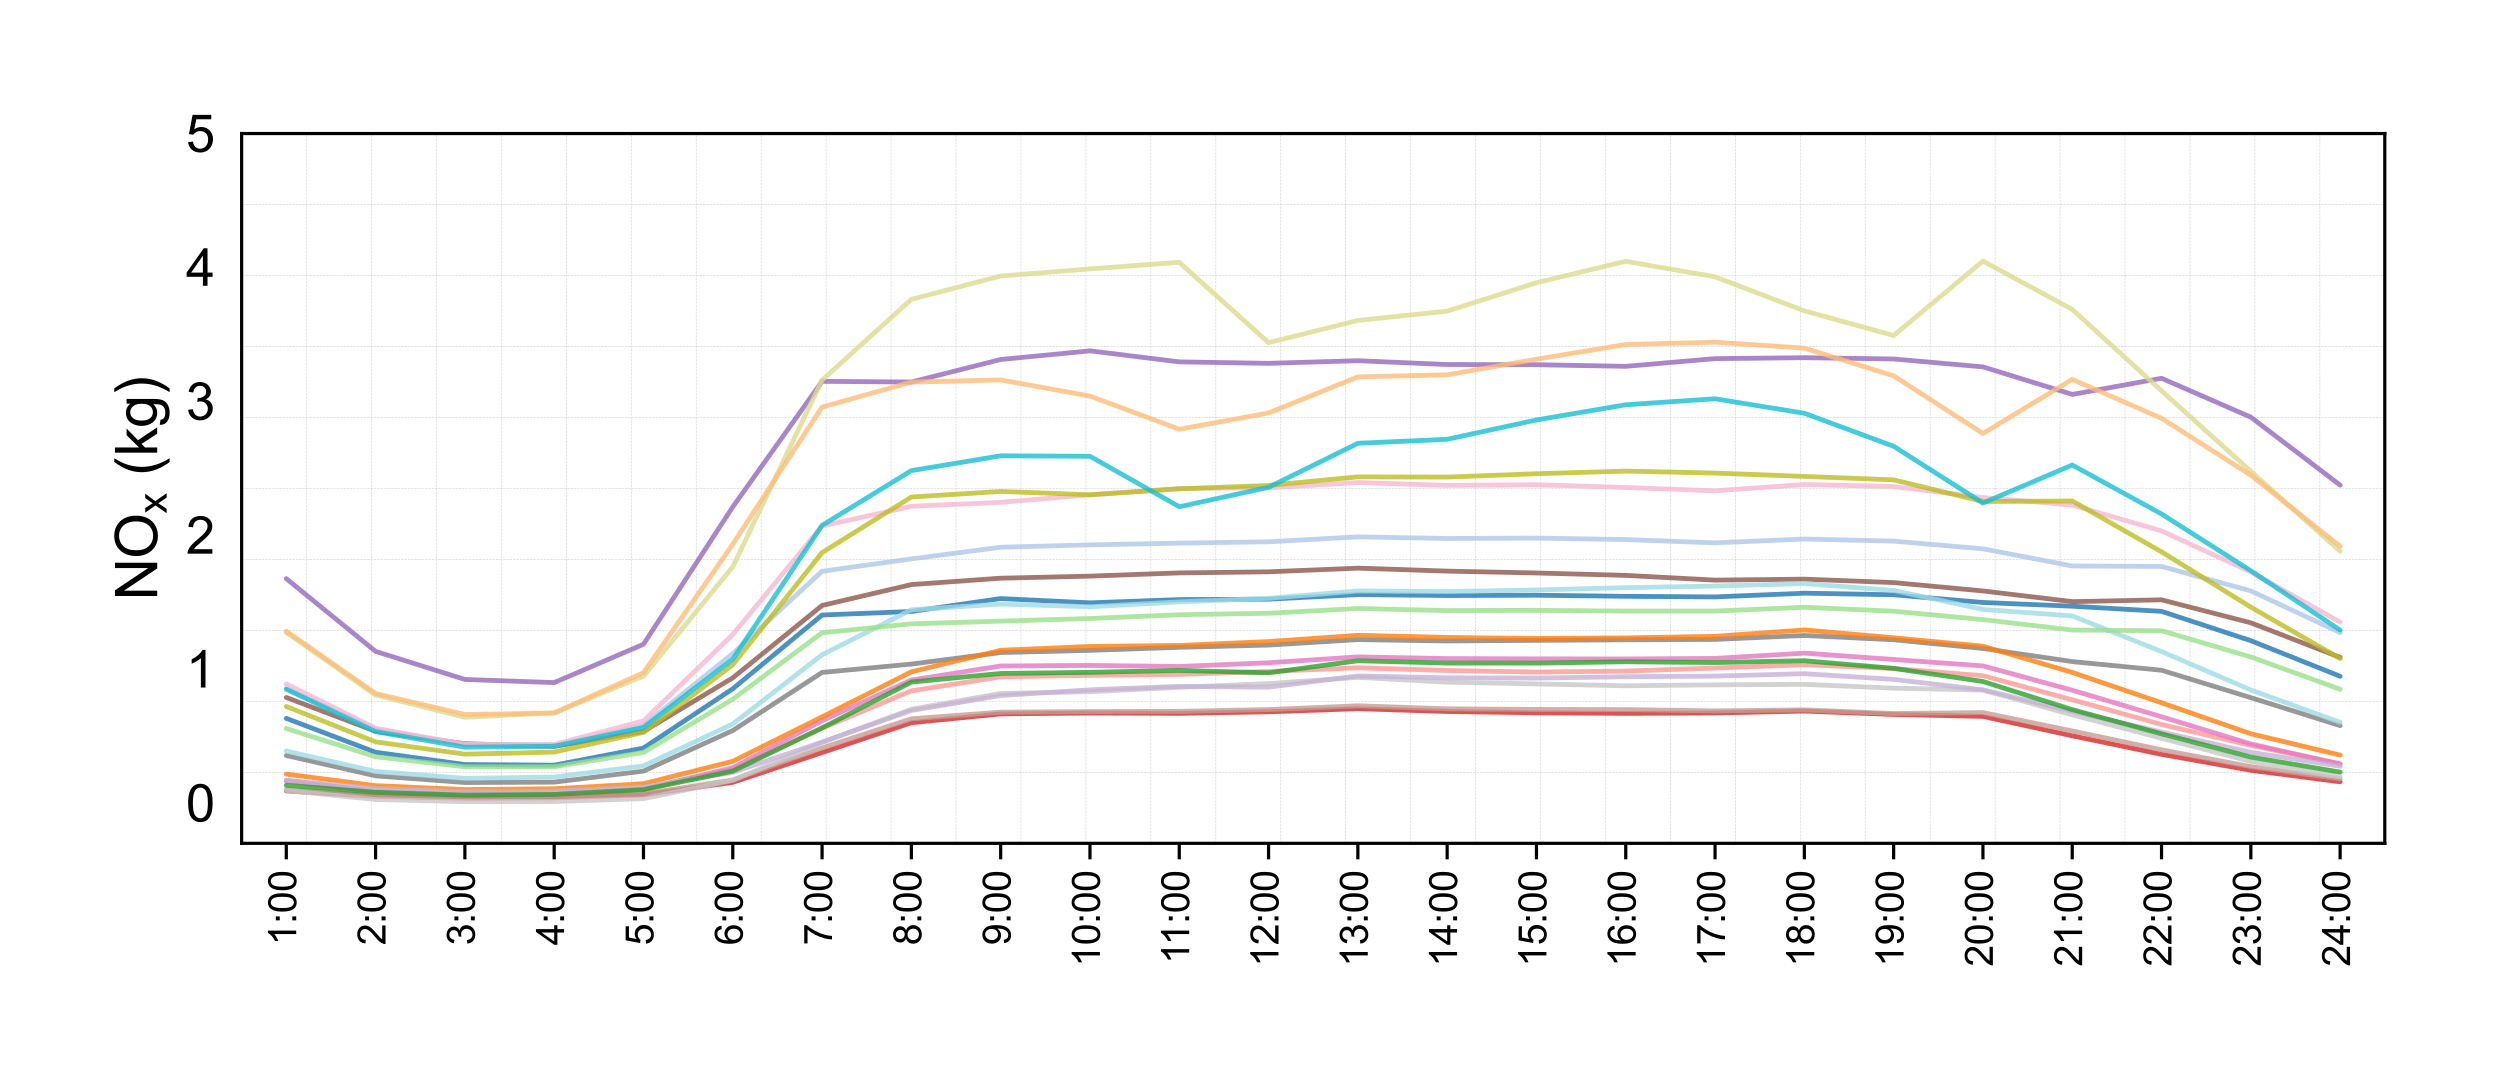 <?xml version="1.0" encoding="utf-8" standalone="no"?>
<!DOCTYPE svg PUBLIC "-//W3C//DTD SVG 1.1//EN"
  "http://www.w3.org/Graphics/SVG/1.1/DTD/svg11.dtd">
<svg xmlns:xlink="http://www.w3.org/1999/xlink" width="781.097pt" height="338.012pt" viewBox="0 0 781.097 338.012" xmlns="http://www.w3.org/2000/svg" version="1.1">
 <defs>
  <style type="text/css">*{stroke-linejoin: round; stroke-linecap: butt}</style>
 </defs>
 <g id="figure_1">
  <g id="patch_1">
   <path d="M 0 338.012 
L 781.097 338.012 
L 781.097 0 
L 0 0 
L 0 338.012 
z
" style="fill: none"/>
  </g>
  <g id="axes_1">
   <g id="patch_2">
    <path d="M 75.498 263.486 
L 745.097 263.486 
L 745.097 41.726 
L 75.498 41.726 
L 75.498 263.486 
z
" style="fill: none"/>
   </g>
   <g id="line2d_1">
    <path d="M 95.788 263.486 
L 95.788 41.726 
" clip-path="url(#pa3ccd29ddf)" style="fill: none; stroke-dasharray: 0.74,0.32; stroke-dashoffset: 0; stroke: #a9a9a9; stroke-opacity: 0.5; stroke-width: 0.2"/>
   </g>
   <g id="line2d_2">
    <path d="M 116.079 263.486 
L 116.079 41.726 
" clip-path="url(#pa3ccd29ddf)" style="fill: none; stroke-dasharray: 0.74,0.32; stroke-dashoffset: 0; stroke: #a9a9a9; stroke-opacity: 0.5; stroke-width: 0.2"/>
   </g>
   <g id="line2d_3">
    <path d="M 136.37 263.486 
L 136.37 41.726 
" clip-path="url(#pa3ccd29ddf)" style="fill: none; stroke-dasharray: 0.74,0.32; stroke-dashoffset: 0; stroke: #a9a9a9; stroke-opacity: 0.5; stroke-width: 0.2"/>
   </g>
   <g id="line2d_4">
    <path d="M 156.661 263.486 
L 156.661 41.726 
" clip-path="url(#pa3ccd29ddf)" style="fill: none; stroke-dasharray: 0.74,0.32; stroke-dashoffset: 0; stroke: #a9a9a9; stroke-opacity: 0.5; stroke-width: 0.2"/>
   </g>
   <g id="line2d_5">
    <path d="M 176.952 263.486 
L 176.952 41.726 
" clip-path="url(#pa3ccd29ddf)" style="fill: none; stroke-dasharray: 0.74,0.32; stroke-dashoffset: 0; stroke: #a9a9a9; stroke-opacity: 0.5; stroke-width: 0.2"/>
   </g>
   <g id="line2d_6">
    <path d="M 197.243 263.486 
L 197.243 41.726 
" clip-path="url(#pa3ccd29ddf)" style="fill: none; stroke-dasharray: 0.74,0.32; stroke-dashoffset: 0; stroke: #a9a9a9; stroke-opacity: 0.5; stroke-width: 0.2"/>
   </g>
   <g id="line2d_7">
    <path d="M 217.534 263.486 
L 217.534 41.726 
" clip-path="url(#pa3ccd29ddf)" style="fill: none; stroke-dasharray: 0.74,0.32; stroke-dashoffset: 0; stroke: #a9a9a9; stroke-opacity: 0.5; stroke-width: 0.2"/>
   </g>
   <g id="line2d_8">
    <path d="M 237.825 263.486 
L 237.825 41.726 
" clip-path="url(#pa3ccd29ddf)" style="fill: none; stroke-dasharray: 0.74,0.32; stroke-dashoffset: 0; stroke: #a9a9a9; stroke-opacity: 0.5; stroke-width: 0.2"/>
   </g>
   <g id="line2d_9">
    <path d="M 258.116 263.486 
L 258.116 41.726 
" clip-path="url(#pa3ccd29ddf)" style="fill: none; stroke-dasharray: 0.74,0.32; stroke-dashoffset: 0; stroke: #a9a9a9; stroke-opacity: 0.5; stroke-width: 0.2"/>
   </g>
   <g id="line2d_10">
    <path d="M 278.407 263.486 
L 278.407 41.726 
" clip-path="url(#pa3ccd29ddf)" style="fill: none; stroke-dasharray: 0.74,0.32; stroke-dashoffset: 0; stroke: #a9a9a9; stroke-opacity: 0.5; stroke-width: 0.2"/>
   </g>
   <g id="line2d_11">
    <path d="M 298.697 263.486 
L 298.697 41.726 
" clip-path="url(#pa3ccd29ddf)" style="fill: none; stroke-dasharray: 0.74,0.32; stroke-dashoffset: 0; stroke: #a9a9a9; stroke-opacity: 0.5; stroke-width: 0.2"/>
   </g>
   <g id="line2d_12">
    <path d="M 318.988 263.486 
L 318.988 41.726 
" clip-path="url(#pa3ccd29ddf)" style="fill: none; stroke-dasharray: 0.74,0.32; stroke-dashoffset: 0; stroke: #a9a9a9; stroke-opacity: 0.5; stroke-width: 0.2"/>
   </g>
   <g id="line2d_13">
    <path d="M 339.279 263.486 
L 339.279 41.726 
" clip-path="url(#pa3ccd29ddf)" style="fill: none; stroke-dasharray: 0.74,0.32; stroke-dashoffset: 0; stroke: #a9a9a9; stroke-opacity: 0.5; stroke-width: 0.2"/>
   </g>
   <g id="line2d_14">
    <path d="M 359.57 263.486 
L 359.57 41.726 
" clip-path="url(#pa3ccd29ddf)" style="fill: none; stroke-dasharray: 0.74,0.32; stroke-dashoffset: 0; stroke: #a9a9a9; stroke-opacity: 0.5; stroke-width: 0.2"/>
   </g>
   <g id="line2d_15">
    <path d="M 379.861 263.486 
L 379.861 41.726 
" clip-path="url(#pa3ccd29ddf)" style="fill: none; stroke-dasharray: 0.74,0.32; stroke-dashoffset: 0; stroke: #a9a9a9; stroke-opacity: 0.5; stroke-width: 0.2"/>
   </g>
   <g id="line2d_16">
    <path d="M 400.152 263.486 
L 400.152 41.726 
" clip-path="url(#pa3ccd29ddf)" style="fill: none; stroke-dasharray: 0.74,0.32; stroke-dashoffset: 0; stroke: #a9a9a9; stroke-opacity: 0.5; stroke-width: 0.2"/>
   </g>
   <g id="line2d_17">
    <path d="M 420.443 263.486 
L 420.443 41.726 
" clip-path="url(#pa3ccd29ddf)" style="fill: none; stroke-dasharray: 0.74,0.32; stroke-dashoffset: 0; stroke: #a9a9a9; stroke-opacity: 0.5; stroke-width: 0.2"/>
   </g>
   <g id="line2d_18">
    <path d="M 440.734 263.486 
L 440.734 41.726 
" clip-path="url(#pa3ccd29ddf)" style="fill: none; stroke-dasharray: 0.74,0.32; stroke-dashoffset: 0; stroke: #a9a9a9; stroke-opacity: 0.5; stroke-width: 0.2"/>
   </g>
   <g id="line2d_19">
    <path d="M 461.025 263.486 
L 461.025 41.726 
" clip-path="url(#pa3ccd29ddf)" style="fill: none; stroke-dasharray: 0.74,0.32; stroke-dashoffset: 0; stroke: #a9a9a9; stroke-opacity: 0.5; stroke-width: 0.2"/>
   </g>
   <g id="line2d_20">
    <path d="M 481.316 263.486 
L 481.316 41.726 
" clip-path="url(#pa3ccd29ddf)" style="fill: none; stroke-dasharray: 0.74,0.32; stroke-dashoffset: 0; stroke: #a9a9a9; stroke-opacity: 0.5; stroke-width: 0.2"/>
   </g>
   <g id="line2d_21">
    <path d="M 501.607 263.486 
L 501.607 41.726 
" clip-path="url(#pa3ccd29ddf)" style="fill: none; stroke-dasharray: 0.74,0.32; stroke-dashoffset: 0; stroke: #a9a9a9; stroke-opacity: 0.5; stroke-width: 0.2"/>
   </g>
   <g id="line2d_22">
    <path d="M 521.898 263.486 
L 521.898 41.726 
" clip-path="url(#pa3ccd29ddf)" style="fill: none; stroke-dasharray: 0.74,0.32; stroke-dashoffset: 0; stroke: #a9a9a9; stroke-opacity: 0.5; stroke-width: 0.2"/>
   </g>
   <g id="line2d_23">
    <path d="M 542.188 263.486 
L 542.188 41.726 
" clip-path="url(#pa3ccd29ddf)" style="fill: none; stroke-dasharray: 0.74,0.32; stroke-dashoffset: 0; stroke: #a9a9a9; stroke-opacity: 0.5; stroke-width: 0.2"/>
   </g>
   <g id="line2d_24">
    <path d="M 562.479 263.486 
L 562.479 41.726 
" clip-path="url(#pa3ccd29ddf)" style="fill: none; stroke-dasharray: 0.74,0.32; stroke-dashoffset: 0; stroke: #a9a9a9; stroke-opacity: 0.5; stroke-width: 0.2"/>
   </g>
   <g id="line2d_25">
    <path d="M 582.77 263.486 
L 582.77 41.726 
" clip-path="url(#pa3ccd29ddf)" style="fill: none; stroke-dasharray: 0.74,0.32; stroke-dashoffset: 0; stroke: #a9a9a9; stroke-opacity: 0.5; stroke-width: 0.2"/>
   </g>
   <g id="line2d_26">
    <path d="M 603.061 263.486 
L 603.061 41.726 
" clip-path="url(#pa3ccd29ddf)" style="fill: none; stroke-dasharray: 0.74,0.32; stroke-dashoffset: 0; stroke: #a9a9a9; stroke-opacity: 0.5; stroke-width: 0.2"/>
   </g>
   <g id="line2d_27">
    <path d="M 623.352 263.486 
L 623.352 41.726 
" clip-path="url(#pa3ccd29ddf)" style="fill: none; stroke-dasharray: 0.74,0.32; stroke-dashoffset: 0; stroke: #a9a9a9; stroke-opacity: 0.5; stroke-width: 0.2"/>
   </g>
   <g id="line2d_28">
    <path d="M 643.643 263.486 
L 643.643 41.726 
" clip-path="url(#pa3ccd29ddf)" style="fill: none; stroke-dasharray: 0.74,0.32; stroke-dashoffset: 0; stroke: #a9a9a9; stroke-opacity: 0.5; stroke-width: 0.2"/>
   </g>
   <g id="line2d_29">
    <path d="M 663.934 263.486 
L 663.934 41.726 
" clip-path="url(#pa3ccd29ddf)" style="fill: none; stroke-dasharray: 0.74,0.32; stroke-dashoffset: 0; stroke: #a9a9a9; stroke-opacity: 0.5; stroke-width: 0.2"/>
   </g>
   <g id="line2d_30">
    <path d="M 684.225 263.486 
L 684.225 41.726 
" clip-path="url(#pa3ccd29ddf)" style="fill: none; stroke-dasharray: 0.74,0.32; stroke-dashoffset: 0; stroke: #a9a9a9; stroke-opacity: 0.5; stroke-width: 0.2"/>
   </g>
   <g id="line2d_31">
    <path d="M 704.516 263.486 
L 704.516 41.726 
" clip-path="url(#pa3ccd29ddf)" style="fill: none; stroke-dasharray: 0.74,0.32; stroke-dashoffset: 0; stroke: #a9a9a9; stroke-opacity: 0.5; stroke-width: 0.2"/>
   </g>
   <g id="line2d_32">
    <path d="M 724.807 263.486 
L 724.807 41.726 
" clip-path="url(#pa3ccd29ddf)" style="fill: none; stroke-dasharray: 0.74,0.32; stroke-dashoffset: 0; stroke: #a9a9a9; stroke-opacity: 0.5; stroke-width: 0.2"/>
   </g>
   <g id="line2d_33">
    <path d="M 75.498 241.31 
L 745.097 241.31 
" clip-path="url(#pa3ccd29ddf)" style="fill: none; stroke-dasharray: 0.74,0.32; stroke-dashoffset: 0; stroke: #a9a9a9; stroke-opacity: 0.5; stroke-width: 0.2"/>
   </g>
   <g id="line2d_34">
    <path d="M 75.498 219.134 
L 745.097 219.134 
" clip-path="url(#pa3ccd29ddf)" style="fill: none; stroke-dasharray: 0.74,0.32; stroke-dashoffset: 0; stroke: #a9a9a9; stroke-opacity: 0.5; stroke-width: 0.2"/>
   </g>
   <g id="line2d_35">
    <path d="M 75.498 196.958 
L 745.097 196.958 
" clip-path="url(#pa3ccd29ddf)" style="fill: none; stroke-dasharray: 0.74,0.32; stroke-dashoffset: 0; stroke: #a9a9a9; stroke-opacity: 0.5; stroke-width: 0.2"/>
   </g>
   <g id="line2d_36">
    <path d="M 75.498 174.782 
L 745.097 174.782 
" clip-path="url(#pa3ccd29ddf)" style="fill: none; stroke-dasharray: 0.74,0.32; stroke-dashoffset: 0; stroke: #a9a9a9; stroke-opacity: 0.5; stroke-width: 0.2"/>
   </g>
   <g id="line2d_37">
    <path d="M 75.498 152.606 
L 745.097 152.606 
" clip-path="url(#pa3ccd29ddf)" style="fill: none; stroke-dasharray: 0.74,0.32; stroke-dashoffset: 0; stroke: #a9a9a9; stroke-opacity: 0.5; stroke-width: 0.2"/>
   </g>
   <g id="line2d_38">
    <path d="M 75.498 130.43 
L 745.097 130.43 
" clip-path="url(#pa3ccd29ddf)" style="fill: none; stroke-dasharray: 0.74,0.32; stroke-dashoffset: 0; stroke: #a9a9a9; stroke-opacity: 0.5; stroke-width: 0.2"/>
   </g>
   <g id="line2d_39">
    <path d="M 75.498 108.254 
L 745.097 108.254 
" clip-path="url(#pa3ccd29ddf)" style="fill: none; stroke-dasharray: 0.74,0.32; stroke-dashoffset: 0; stroke: #a9a9a9; stroke-opacity: 0.5; stroke-width: 0.2"/>
   </g>
   <g id="line2d_40">
    <path d="M 75.498 86.078 
L 745.097 86.078 
" clip-path="url(#pa3ccd29ddf)" style="fill: none; stroke-dasharray: 0.74,0.32; stroke-dashoffset: 0; stroke: #a9a9a9; stroke-opacity: 0.5; stroke-width: 0.2"/>
   </g>
   <g id="line2d_41">
    <path d="M 75.498 63.902 
L 745.097 63.902 
" clip-path="url(#pa3ccd29ddf)" style="fill: none; stroke-dasharray: 0.74,0.32; stroke-dashoffset: 0; stroke: #a9a9a9; stroke-opacity: 0.5; stroke-width: 0.2"/>
   </g>
   <g id="matplotlib.axis_1">
    <g id="xtick_1">
     <g id="line2d_42">
      <defs>
       <path id="m308c6f061f" d="M 0 0 
L 0 5 
" style="stroke: #000000"/>
      </defs>
      <g>
       <use xlink:href="#m308c6f061f" x="89.448" y="263.486" style="stroke: #000000"/>
      </g>
     </g>
     <g id="text_1">
      <!-- 1:00 -->
      <g transform="translate(92.55 295.339) rotate(-90) scale(0.12 -0.12)">
       <defs>
        <path id="ArialMT-31" d="M 2384 0 
L 1822 0 
L 1822 3584 
Q 1619 3391 1289 3197 
Q 959 3003 697 2906 
L 697 3450 
Q 1169 3672 1522 3987 
Q 1875 4303 2022 4600 
L 2384 4600 
L 2384 0 
z
" transform="scale(0.016)"/>
        <path id="ArialMT-3a" d="M 578 2678 
L 578 3319 
L 1219 3319 
L 1219 2678 
L 578 2678 
z
M 578 0 
L 578 641 
L 1219 641 
L 1219 0 
L 578 0 
z
" transform="scale(0.016)"/>
        <path id="ArialMT-30" d="M 266 2259 
Q 266 3072 433 3567 
Q 600 4063 929 4331 
Q 1259 4600 1759 4600 
Q 2128 4600 2406 4451 
Q 2684 4303 2865 4023 
Q 3047 3744 3150 3342 
Q 3253 2941 3253 2259 
Q 3253 1453 3087 958 
Q 2922 463 2592 192 
Q 2263 -78 1759 -78 
Q 1097 -78 719 397 
Q 266 969 266 2259 
z
M 844 2259 
Q 844 1131 1108 757 
Q 1372 384 1759 384 
Q 2147 384 2411 759 
Q 2675 1134 2675 2259 
Q 2675 3391 2411 3762 
Q 2147 4134 1753 4134 
Q 1366 4134 1134 3806 
Q 844 3388 844 2259 
z
" transform="scale(0.016)"/>
       </defs>
       <use xlink:href="#ArialMT-31"/>
       <use xlink:href="#ArialMT-3a" transform="translate(55.615 0)"/>
       <use xlink:href="#ArialMT-30" transform="translate(83.398 0)"/>
       <use xlink:href="#ArialMT-30" transform="translate(139.014 0)"/>
      </g>
     </g>
    </g>
    <g id="xtick_2">
     <g id="line2d_43">
      <g>
       <use xlink:href="#m308c6f061f" x="117.347" y="263.486" style="stroke: #000000"/>
      </g>
     </g>
     <g id="text_2">
      <!-- 2:00 -->
      <g transform="translate(120.45 295.339) rotate(-90) scale(0.12 -0.12)">
       <defs>
        <path id="ArialMT-32" d="M 3222 541 
L 3222 0 
L 194 0 
Q 188 203 259 391 
Q 375 700 629 1000 
Q 884 1300 1366 1694 
Q 2113 2306 2375 2664 
Q 2638 3022 2638 3341 
Q 2638 3675 2398 3904 
Q 2159 4134 1775 4134 
Q 1369 4134 1125 3890 
Q 881 3647 878 3216 
L 300 3275 
Q 359 3922 746 4261 
Q 1134 4600 1788 4600 
Q 2447 4600 2831 4234 
Q 3216 3869 3216 3328 
Q 3216 3053 3103 2787 
Q 2991 2522 2730 2228 
Q 2469 1934 1863 1422 
Q 1356 997 1212 845 
Q 1069 694 975 541 
L 3222 541 
z
" transform="scale(0.016)"/>
       </defs>
       <use xlink:href="#ArialMT-32"/>
       <use xlink:href="#ArialMT-3a" transform="translate(55.615 0)"/>
       <use xlink:href="#ArialMT-30" transform="translate(83.398 0)"/>
       <use xlink:href="#ArialMT-30" transform="translate(139.014 0)"/>
      </g>
     </g>
    </g>
    <g id="xtick_3">
     <g id="line2d_44">
      <g>
       <use xlink:href="#m308c6f061f" x="145.248" y="263.486" style="stroke: #000000"/>
      </g>
     </g>
     <g id="text_3">
      <!-- 3:00 -->
      <g transform="translate(148.35 295.339) rotate(-90) scale(0.12 -0.12)">
       <defs>
        <path id="ArialMT-33" d="M 269 1209 
L 831 1284 
Q 928 806 1161 595 
Q 1394 384 1728 384 
Q 2125 384 2398 659 
Q 2672 934 2672 1341 
Q 2672 1728 2419 1979 
Q 2166 2231 1775 2231 
Q 1616 2231 1378 2169 
L 1441 2663 
Q 1497 2656 1531 2656 
Q 1891 2656 2178 2843 
Q 2466 3031 2466 3422 
Q 2466 3731 2256 3934 
Q 2047 4138 1716 4138 
Q 1388 4138 1169 3931 
Q 950 3725 888 3313 
L 325 3413 
Q 428 3978 793 4289 
Q 1159 4600 1703 4600 
Q 2078 4600 2393 4439 
Q 2709 4278 2876 4000 
Q 3044 3722 3044 3409 
Q 3044 3113 2884 2869 
Q 2725 2625 2413 2481 
Q 2819 2388 3044 2092 
Q 3269 1797 3269 1353 
Q 3269 753 2831 336 
Q 2394 -81 1725 -81 
Q 1122 -81 723 278 
Q 325 638 269 1209 
z
" transform="scale(0.016)"/>
       </defs>
       <use xlink:href="#ArialMT-33"/>
       <use xlink:href="#ArialMT-3a" transform="translate(55.615 0)"/>
       <use xlink:href="#ArialMT-30" transform="translate(83.398 0)"/>
       <use xlink:href="#ArialMT-30" transform="translate(139.014 0)"/>
      </g>
     </g>
    </g>
    <g id="xtick_4">
     <g id="line2d_45">
      <g>
       <use xlink:href="#m308c6f061f" x="173.148" y="263.486" style="stroke: #000000"/>
      </g>
     </g>
     <g id="text_4">
      <!-- 4:00 -->
      <g transform="translate(176.25 295.339) rotate(-90) scale(0.12 -0.12)">
       <defs>
        <path id="ArialMT-34" d="M 2069 0 
L 2069 1097 
L 81 1097 
L 81 1613 
L 2172 4581 
L 2631 4581 
L 2631 1613 
L 3250 1613 
L 3250 1097 
L 2631 1097 
L 2631 0 
L 2069 0 
z
M 2069 1613 
L 2069 3678 
L 634 1613 
L 2069 1613 
z
" transform="scale(0.016)"/>
       </defs>
       <use xlink:href="#ArialMT-34"/>
       <use xlink:href="#ArialMT-3a" transform="translate(55.615 0)"/>
       <use xlink:href="#ArialMT-30" transform="translate(83.398 0)"/>
       <use xlink:href="#ArialMT-30" transform="translate(139.014 0)"/>
      </g>
     </g>
    </g>
    <g id="xtick_5">
     <g id="line2d_46">
      <g>
       <use xlink:href="#m308c6f061f" x="201.048" y="263.486" style="stroke: #000000"/>
      </g>
     </g>
     <g id="text_5">
      <!-- 5:00 -->
      <g transform="translate(204.15 295.339) rotate(-90) scale(0.12 -0.12)">
       <defs>
        <path id="ArialMT-35" d="M 266 1200 
L 856 1250 
Q 922 819 1161 601 
Q 1400 384 1738 384 
Q 2144 384 2425 690 
Q 2706 997 2706 1503 
Q 2706 1984 2436 2262 
Q 2166 2541 1728 2541 
Q 1456 2541 1237 2417 
Q 1019 2294 894 2097 
L 366 2166 
L 809 4519 
L 3088 4519 
L 3088 3981 
L 1259 3981 
L 1013 2750 
Q 1425 3038 1878 3038 
Q 2478 3038 2890 2622 
Q 3303 2206 3303 1553 
Q 3303 931 2941 478 
Q 2500 -78 1738 -78 
Q 1113 -78 717 272 
Q 322 622 266 1200 
z
" transform="scale(0.016)"/>
       </defs>
       <use xlink:href="#ArialMT-35"/>
       <use xlink:href="#ArialMT-3a" transform="translate(55.615 0)"/>
       <use xlink:href="#ArialMT-30" transform="translate(83.398 0)"/>
       <use xlink:href="#ArialMT-30" transform="translate(139.014 0)"/>
      </g>
     </g>
    </g>
    <g id="xtick_6">
     <g id="line2d_47">
      <g>
       <use xlink:href="#m308c6f061f" x="228.947" y="263.486" style="stroke: #000000"/>
      </g>
     </g>
     <g id="text_6">
      <!-- 6:00 -->
      <g transform="translate(232.05 295.339) rotate(-90) scale(0.12 -0.12)">
       <defs>
        <path id="ArialMT-36" d="M 3184 3459 
L 2625 3416 
Q 2550 3747 2413 3897 
Q 2184 4138 1850 4138 
Q 1581 4138 1378 3988 
Q 1113 3794 959 3422 
Q 806 3050 800 2363 
Q 1003 2672 1297 2822 
Q 1591 2972 1913 2972 
Q 2475 2972 2870 2558 
Q 3266 2144 3266 1488 
Q 3266 1056 3080 686 
Q 2894 316 2569 119 
Q 2244 -78 1831 -78 
Q 1128 -78 684 439 
Q 241 956 241 2144 
Q 241 3472 731 4075 
Q 1159 4600 1884 4600 
Q 2425 4600 2770 4297 
Q 3116 3994 3184 3459 
z
M 888 1484 
Q 888 1194 1011 928 
Q 1134 663 1356 523 
Q 1578 384 1822 384 
Q 2178 384 2434 671 
Q 2691 959 2691 1453 
Q 2691 1928 2437 2201 
Q 2184 2475 1800 2475 
Q 1419 2475 1153 2201 
Q 888 1928 888 1484 
z
" transform="scale(0.016)"/>
       </defs>
       <use xlink:href="#ArialMT-36"/>
       <use xlink:href="#ArialMT-3a" transform="translate(55.615 0)"/>
       <use xlink:href="#ArialMT-30" transform="translate(83.398 0)"/>
       <use xlink:href="#ArialMT-30" transform="translate(139.014 0)"/>
      </g>
     </g>
    </g>
    <g id="xtick_7">
     <g id="line2d_48">
      <g>
       <use xlink:href="#m308c6f061f" x="256.848" y="263.486" style="stroke: #000000"/>
      </g>
     </g>
     <g id="text_7">
      <!-- 7:00 -->
      <g transform="translate(259.95 295.339) rotate(-90) scale(0.12 -0.12)">
       <defs>
        <path id="ArialMT-37" d="M 303 3981 
L 303 4522 
L 3269 4522 
L 3269 4084 
Q 2831 3619 2401 2847 
Q 1972 2075 1738 1259 
Q 1569 684 1522 0 
L 944 0 
Q 953 541 1156 1306 
Q 1359 2072 1739 2783 
Q 2119 3494 2547 3981 
L 303 3981 
z
" transform="scale(0.016)"/>
       </defs>
       <use xlink:href="#ArialMT-37"/>
       <use xlink:href="#ArialMT-3a" transform="translate(55.615 0)"/>
       <use xlink:href="#ArialMT-30" transform="translate(83.398 0)"/>
       <use xlink:href="#ArialMT-30" transform="translate(139.014 0)"/>
      </g>
     </g>
    </g>
    <g id="xtick_8">
     <g id="line2d_49">
      <g>
       <use xlink:href="#m308c6f061f" x="284.748" y="263.486" style="stroke: #000000"/>
      </g>
     </g>
     <g id="text_8">
      <!-- 8:00 -->
      <g transform="translate(287.85 295.339) rotate(-90) scale(0.12 -0.12)">
       <defs>
        <path id="ArialMT-38" d="M 1131 2484 
Q 781 2613 612 2850 
Q 444 3088 444 3419 
Q 444 3919 803 4259 
Q 1163 4600 1759 4600 
Q 2359 4600 2725 4251 
Q 3091 3903 3091 3403 
Q 3091 3084 2923 2848 
Q 2756 2613 2416 2484 
Q 2838 2347 3058 2040 
Q 3278 1734 3278 1309 
Q 3278 722 2862 322 
Q 2447 -78 1769 -78 
Q 1091 -78 675 323 
Q 259 725 259 1325 
Q 259 1772 486 2073 
Q 713 2375 1131 2484 
z
M 1019 3438 
Q 1019 3113 1228 2906 
Q 1438 2700 1772 2700 
Q 2097 2700 2305 2904 
Q 2513 3109 2513 3406 
Q 2513 3716 2298 3927 
Q 2084 4138 1766 4138 
Q 1444 4138 1231 3931 
Q 1019 3725 1019 3438 
z
M 838 1322 
Q 838 1081 952 856 
Q 1066 631 1291 507 
Q 1516 384 1775 384 
Q 2178 384 2440 643 
Q 2703 903 2703 1303 
Q 2703 1709 2433 1975 
Q 2163 2241 1756 2241 
Q 1359 2241 1098 1978 
Q 838 1716 838 1322 
z
" transform="scale(0.016)"/>
       </defs>
       <use xlink:href="#ArialMT-38"/>
       <use xlink:href="#ArialMT-3a" transform="translate(55.615 0)"/>
       <use xlink:href="#ArialMT-30" transform="translate(83.398 0)"/>
       <use xlink:href="#ArialMT-30" transform="translate(139.014 0)"/>
      </g>
     </g>
    </g>
    <g id="xtick_9">
     <g id="line2d_50">
      <g>
       <use xlink:href="#m308c6f061f" x="312.647" y="263.486" style="stroke: #000000"/>
      </g>
     </g>
     <g id="text_9">
      <!-- 9:00 -->
      <g transform="translate(315.75 295.339) rotate(-90) scale(0.12 -0.12)">
       <defs>
        <path id="ArialMT-39" d="M 350 1059 
L 891 1109 
Q 959 728 1153 556 
Q 1347 384 1650 384 
Q 1909 384 2104 503 
Q 2300 622 2425 820 
Q 2550 1019 2634 1356 
Q 2719 1694 2719 2044 
Q 2719 2081 2716 2156 
Q 2547 1888 2255 1720 
Q 1963 1553 1622 1553 
Q 1053 1553 659 1965 
Q 266 2378 266 3053 
Q 266 3750 677 4175 
Q 1088 4600 1706 4600 
Q 2153 4600 2523 4359 
Q 2894 4119 3086 3673 
Q 3278 3228 3278 2384 
Q 3278 1506 3087 986 
Q 2897 466 2520 194 
Q 2144 -78 1638 -78 
Q 1100 -78 759 220 
Q 419 519 350 1059 
z
M 2653 3081 
Q 2653 3566 2395 3850 
Q 2138 4134 1775 4134 
Q 1400 4134 1122 3828 
Q 844 3522 844 3034 
Q 844 2597 1108 2323 
Q 1372 2050 1759 2050 
Q 2150 2050 2401 2323 
Q 2653 2597 2653 3081 
z
" transform="scale(0.016)"/>
       </defs>
       <use xlink:href="#ArialMT-39"/>
       <use xlink:href="#ArialMT-3a" transform="translate(55.615 0)"/>
       <use xlink:href="#ArialMT-30" transform="translate(83.398 0)"/>
       <use xlink:href="#ArialMT-30" transform="translate(139.014 0)"/>
      </g>
     </g>
    </g>
    <g id="xtick_10">
     <g id="line2d_51">
      <g>
       <use xlink:href="#m308c6f061f" x="340.548" y="263.486" style="stroke: #000000"/>
      </g>
     </g>
     <g id="text_10">
      <!-- 10:00 -->
      <g transform="translate(343.65 302.012) rotate(-90) scale(0.12 -0.12)">
       <use xlink:href="#ArialMT-31"/>
       <use xlink:href="#ArialMT-30" transform="translate(55.615 0)"/>
       <use xlink:href="#ArialMT-3a" transform="translate(111.23 0)"/>
       <use xlink:href="#ArialMT-30" transform="translate(139.014 0)"/>
       <use xlink:href="#ArialMT-30" transform="translate(194.629 0)"/>
      </g>
     </g>
    </g>
    <g id="xtick_11">
     <g id="line2d_52">
      <g>
       <use xlink:href="#m308c6f061f" x="368.447" y="263.486" style="stroke: #000000"/>
      </g>
     </g>
     <g id="text_11">
      <!-- 11:00 -->
      <g transform="translate(371.55 301.127) rotate(-90) scale(0.12 -0.12)">
       <use xlink:href="#ArialMT-31"/>
       <use xlink:href="#ArialMT-31" transform="translate(48.24 0)"/>
       <use xlink:href="#ArialMT-3a" transform="translate(103.855 0)"/>
       <use xlink:href="#ArialMT-30" transform="translate(131.639 0)"/>
       <use xlink:href="#ArialMT-30" transform="translate(187.254 0)"/>
      </g>
     </g>
    </g>
    <g id="xtick_12">
     <g id="line2d_53">
      <g>
       <use xlink:href="#m308c6f061f" x="396.348" y="263.486" style="stroke: #000000"/>
      </g>
     </g>
     <g id="text_12">
      <!-- 12:00 -->
      <g transform="translate(399.45 302.012) rotate(-90) scale(0.12 -0.12)">
       <use xlink:href="#ArialMT-31"/>
       <use xlink:href="#ArialMT-32" transform="translate(55.615 0)"/>
       <use xlink:href="#ArialMT-3a" transform="translate(111.23 0)"/>
       <use xlink:href="#ArialMT-30" transform="translate(139.014 0)"/>
       <use xlink:href="#ArialMT-30" transform="translate(194.629 0)"/>
      </g>
     </g>
    </g>
    <g id="xtick_13">
     <g id="line2d_54">
      <g>
       <use xlink:href="#m308c6f061f" x="424.248" y="263.486" style="stroke: #000000"/>
      </g>
     </g>
     <g id="text_13">
      <!-- 13:00 -->
      <g transform="translate(427.35 302.012) rotate(-90) scale(0.12 -0.12)">
       <use xlink:href="#ArialMT-31"/>
       <use xlink:href="#ArialMT-33" transform="translate(55.615 0)"/>
       <use xlink:href="#ArialMT-3a" transform="translate(111.23 0)"/>
       <use xlink:href="#ArialMT-30" transform="translate(139.014 0)"/>
       <use xlink:href="#ArialMT-30" transform="translate(194.629 0)"/>
      </g>
     </g>
    </g>
    <g id="xtick_14">
     <g id="line2d_55">
      <g>
       <use xlink:href="#m308c6f061f" x="452.147" y="263.486" style="stroke: #000000"/>
      </g>
     </g>
     <g id="text_14">
      <!-- 14:00 -->
      <g transform="translate(455.25 302.012) rotate(-90) scale(0.12 -0.12)">
       <use xlink:href="#ArialMT-31"/>
       <use xlink:href="#ArialMT-34" transform="translate(55.615 0)"/>
       <use xlink:href="#ArialMT-3a" transform="translate(111.23 0)"/>
       <use xlink:href="#ArialMT-30" transform="translate(139.014 0)"/>
       <use xlink:href="#ArialMT-30" transform="translate(194.629 0)"/>
      </g>
     </g>
    </g>
    <g id="xtick_15">
     <g id="line2d_56">
      <g>
       <use xlink:href="#m308c6f061f" x="480.048" y="263.486" style="stroke: #000000"/>
      </g>
     </g>
     <g id="text_15">
      <!-- 15:00 -->
      <g transform="translate(483.15 302.012) rotate(-90) scale(0.12 -0.12)">
       <use xlink:href="#ArialMT-31"/>
       <use xlink:href="#ArialMT-35" transform="translate(55.615 0)"/>
       <use xlink:href="#ArialMT-3a" transform="translate(111.23 0)"/>
       <use xlink:href="#ArialMT-30" transform="translate(139.014 0)"/>
       <use xlink:href="#ArialMT-30" transform="translate(194.629 0)"/>
      </g>
     </g>
    </g>
    <g id="xtick_16">
     <g id="line2d_57">
      <g>
       <use xlink:href="#m308c6f061f" x="507.947" y="263.486" style="stroke: #000000"/>
      </g>
     </g>
     <g id="text_16">
      <!-- 16:00 -->
      <g transform="translate(511.05 302.012) rotate(-90) scale(0.12 -0.12)">
       <use xlink:href="#ArialMT-31"/>
       <use xlink:href="#ArialMT-36" transform="translate(55.615 0)"/>
       <use xlink:href="#ArialMT-3a" transform="translate(111.23 0)"/>
       <use xlink:href="#ArialMT-30" transform="translate(139.014 0)"/>
       <use xlink:href="#ArialMT-30" transform="translate(194.629 0)"/>
      </g>
     </g>
    </g>
    <g id="xtick_17">
     <g id="line2d_58">
      <g>
       <use xlink:href="#m308c6f061f" x="535.847" y="263.486" style="stroke: #000000"/>
      </g>
     </g>
     <g id="text_17">
      <!-- 17:00 -->
      <g transform="translate(538.95 302.012) rotate(-90) scale(0.12 -0.12)">
       <use xlink:href="#ArialMT-31"/>
       <use xlink:href="#ArialMT-37" transform="translate(55.615 0)"/>
       <use xlink:href="#ArialMT-3a" transform="translate(111.23 0)"/>
       <use xlink:href="#ArialMT-30" transform="translate(139.014 0)"/>
       <use xlink:href="#ArialMT-30" transform="translate(194.629 0)"/>
      </g>
     </g>
    </g>
    <g id="xtick_18">
     <g id="line2d_59">
      <g>
       <use xlink:href="#m308c6f061f" x="563.747" y="263.486" style="stroke: #000000"/>
      </g>
     </g>
     <g id="text_18">
      <!-- 18:00 -->
      <g transform="translate(566.85 302.012) rotate(-90) scale(0.12 -0.12)">
       <use xlink:href="#ArialMT-31"/>
       <use xlink:href="#ArialMT-38" transform="translate(55.615 0)"/>
       <use xlink:href="#ArialMT-3a" transform="translate(111.23 0)"/>
       <use xlink:href="#ArialMT-30" transform="translate(139.014 0)"/>
       <use xlink:href="#ArialMT-30" transform="translate(194.629 0)"/>
      </g>
     </g>
    </g>
    <g id="xtick_19">
     <g id="line2d_60">
      <g>
       <use xlink:href="#m308c6f061f" x="591.648" y="263.486" style="stroke: #000000"/>
      </g>
     </g>
     <g id="text_19">
      <!-- 19:00 -->
      <g transform="translate(594.75 302.012) rotate(-90) scale(0.12 -0.12)">
       <use xlink:href="#ArialMT-31"/>
       <use xlink:href="#ArialMT-39" transform="translate(55.615 0)"/>
       <use xlink:href="#ArialMT-3a" transform="translate(111.23 0)"/>
       <use xlink:href="#ArialMT-30" transform="translate(139.014 0)"/>
       <use xlink:href="#ArialMT-30" transform="translate(194.629 0)"/>
      </g>
     </g>
    </g>
    <g id="xtick_20">
     <g id="line2d_61">
      <g>
       <use xlink:href="#m308c6f061f" x="619.548" y="263.486" style="stroke: #000000"/>
      </g>
     </g>
     <g id="text_20">
      <!-- 20:00 -->
      <g transform="translate(622.65 302.012) rotate(-90) scale(0.12 -0.12)">
       <use xlink:href="#ArialMT-32"/>
       <use xlink:href="#ArialMT-30" transform="translate(55.615 0)"/>
       <use xlink:href="#ArialMT-3a" transform="translate(111.23 0)"/>
       <use xlink:href="#ArialMT-30" transform="translate(139.014 0)"/>
       <use xlink:href="#ArialMT-30" transform="translate(194.629 0)"/>
      </g>
     </g>
    </g>
    <g id="xtick_21">
     <g id="line2d_62">
      <g>
       <use xlink:href="#m308c6f061f" x="647.447" y="263.486" style="stroke: #000000"/>
      </g>
     </g>
     <g id="text_21">
      <!-- 21:00 -->
      <g transform="translate(650.55 302.012) rotate(-90) scale(0.12 -0.12)">
       <use xlink:href="#ArialMT-32"/>
       <use xlink:href="#ArialMT-31" transform="translate(55.615 0)"/>
       <use xlink:href="#ArialMT-3a" transform="translate(111.23 0)"/>
       <use xlink:href="#ArialMT-30" transform="translate(139.014 0)"/>
       <use xlink:href="#ArialMT-30" transform="translate(194.629 0)"/>
      </g>
     </g>
    </g>
    <g id="xtick_22">
     <g id="line2d_63">
      <g>
       <use xlink:href="#m308c6f061f" x="675.347" y="263.486" style="stroke: #000000"/>
      </g>
     </g>
     <g id="text_22">
      <!-- 22:00 -->
      <g transform="translate(678.45 302.012) rotate(-90) scale(0.12 -0.12)">
       <use xlink:href="#ArialMT-32"/>
       <use xlink:href="#ArialMT-32" transform="translate(55.615 0)"/>
       <use xlink:href="#ArialMT-3a" transform="translate(111.23 0)"/>
       <use xlink:href="#ArialMT-30" transform="translate(139.014 0)"/>
       <use xlink:href="#ArialMT-30" transform="translate(194.629 0)"/>
      </g>
     </g>
    </g>
    <g id="xtick_23">
     <g id="line2d_64">
      <g>
       <use xlink:href="#m308c6f061f" x="703.247" y="263.486" style="stroke: #000000"/>
      </g>
     </g>
     <g id="text_23">
      <!-- 23:00 -->
      <g transform="translate(706.35 302.012) rotate(-90) scale(0.12 -0.12)">
       <use xlink:href="#ArialMT-32"/>
       <use xlink:href="#ArialMT-33" transform="translate(55.615 0)"/>
       <use xlink:href="#ArialMT-3a" transform="translate(111.23 0)"/>
       <use xlink:href="#ArialMT-30" transform="translate(139.014 0)"/>
       <use xlink:href="#ArialMT-30" transform="translate(194.629 0)"/>
      </g>
     </g>
    </g>
    <g id="xtick_24">
     <g id="line2d_65">
      <g>
       <use xlink:href="#m308c6f061f" x="731.148" y="263.486" style="stroke: #000000"/>
      </g>
     </g>
     <g id="text_24">
      <!-- 24:00 -->
      <g transform="translate(734.25 302.012) rotate(-90) scale(0.12 -0.12)">
       <use xlink:href="#ArialMT-32"/>
       <use xlink:href="#ArialMT-34" transform="translate(55.615 0)"/>
       <use xlink:href="#ArialMT-3a" transform="translate(111.23 0)"/>
       <use xlink:href="#ArialMT-30" transform="translate(139.014 0)"/>
       <use xlink:href="#ArialMT-30" transform="translate(194.629 0)"/>
      </g>
     </g>
    </g>
   </g>
   <g id="matplotlib.axis_2">
    <g id="ytick_1">
     <g id="line2d_66">
      <defs>
       <path id="m76f35da1d6" d="M 0 0 
L -5 0 
" style="stroke: #000000; stroke-opacity: 0; stroke-width: 1.5"/>
      </defs>
      <g>
       <use xlink:href="#m76f35da1d6" x="75.498" y="250.934" style="fill-opacity: 0; stroke: #000000; stroke-opacity: 0; stroke-width: 1.5"/>
      </g>
     </g>
     <g id="text_25">
      <!-- 0 -->
      <g transform="translate(58.1 256.66) scale(0.16 -0.16)">
       <use xlink:href="#ArialMT-30"/>
      </g>
     </g>
    </g>
    <g id="ytick_2">
     <g id="line2d_67">
      <g>
       <use xlink:href="#m76f35da1d6" x="75.498" y="209.092" style="fill-opacity: 0; stroke: #000000; stroke-opacity: 0; stroke-width: 1.5"/>
      </g>
     </g>
     <g id="text_26">
      <!-- 1 -->
      <g transform="translate(58.1 214.819) scale(0.16 -0.16)">
       <use xlink:href="#ArialMT-31"/>
      </g>
     </g>
    </g>
    <g id="ytick_3">
     <g id="line2d_68">
      <g>
       <use xlink:href="#m76f35da1d6" x="75.498" y="167.251" style="fill-opacity: 0; stroke: #000000; stroke-opacity: 0; stroke-width: 1.5"/>
      </g>
     </g>
     <g id="text_27">
      <!-- 2 -->
      <g transform="translate(58.1 172.977) scale(0.16 -0.16)">
       <use xlink:href="#ArialMT-32"/>
      </g>
     </g>
    </g>
    <g id="ytick_4">
     <g id="line2d_69">
      <g>
       <use xlink:href="#m76f35da1d6" x="75.498" y="125.409" style="fill-opacity: 0; stroke: #000000; stroke-opacity: 0; stroke-width: 1.5"/>
      </g>
     </g>
     <g id="text_28">
      <!-- 3 -->
      <g transform="translate(58.1 131.136) scale(0.16 -0.16)">
       <use xlink:href="#ArialMT-33"/>
      </g>
     </g>
    </g>
    <g id="ytick_5">
     <g id="line2d_70">
      <g>
       <use xlink:href="#m76f35da1d6" x="75.498" y="83.568" style="fill-opacity: 0; stroke: #000000; stroke-opacity: 0; stroke-width: 1.5"/>
      </g>
     </g>
     <g id="text_29">
      <!-- 4 -->
      <g transform="translate(58.1 89.294) scale(0.16 -0.16)">
       <use xlink:href="#ArialMT-34"/>
      </g>
     </g>
    </g>
    <g id="ytick_6">
     <g id="line2d_71">
      <g>
       <use xlink:href="#m76f35da1d6" x="75.498" y="41.726" style="fill-opacity: 0; stroke: #000000; stroke-opacity: 0; stroke-width: 1.5"/>
      </g>
     </g>
     <g id="text_30">
      <!-- 5 -->
      <g transform="translate(58.1 47.453) scale(0.16 -0.16)">
       <use xlink:href="#ArialMT-35"/>
      </g>
     </g>
    </g>
    <g id="text_31">
     <!-- NO$_{\mathregular{x}}$ (kg) -->
     <g transform="translate(49.14 187.616) rotate(-90) scale(0.18 -0.18)">
      <defs>
       <path id="ArialMT-4e" d="M 488 0 
L 488 4581 
L 1109 4581 
L 3516 984 
L 3516 4581 
L 4097 4581 
L 4097 0 
L 3475 0 
L 1069 3600 
L 1069 0 
L 488 0 
z
" transform="scale(0.016)"/>
       <path id="ArialMT-4f" d="M 309 2231 
Q 309 3372 921 4017 
Q 1534 4663 2503 4663 
Q 3138 4663 3647 4359 
Q 4156 4056 4423 3514 
Q 4691 2972 4691 2284 
Q 4691 1588 4409 1038 
Q 4128 488 3612 205 
Q 3097 -78 2500 -78 
Q 1853 -78 1343 234 
Q 834 547 571 1087 
Q 309 1628 309 2231 
z
M 934 2222 
Q 934 1394 1379 917 
Q 1825 441 2497 441 
Q 3181 441 3623 922 
Q 4066 1403 4066 2288 
Q 4066 2847 3877 3264 
Q 3688 3681 3323 3911 
Q 2959 4141 2506 4141 
Q 1863 4141 1398 3698 
Q 934 3256 934 2222 
z
" transform="scale(0.016)"/>
       <path id="ArialMT-78" d="M 47 0 
L 1259 1725 
L 138 3319 
L 841 3319 
L 1350 2541 
Q 1494 2319 1581 2169 
Q 1719 2375 1834 2534 
L 2394 3319 
L 3066 3319 
L 1919 1756 
L 3153 0 
L 2463 0 
L 1781 1031 
L 1600 1309 
L 728 0 
L 47 0 
z
" transform="scale(0.016)"/>
       <path id="ArialMT-20" transform="scale(0.016)"/>
       <path id="ArialMT-28" d="M 1497 -1347 
Q 1031 -759 709 28 
Q 388 816 388 1659 
Q 388 2403 628 3084 
Q 909 3875 1497 4659 
L 1900 4659 
Q 1522 4009 1400 3731 
Q 1209 3300 1100 2831 
Q 966 2247 966 1656 
Q 966 153 1900 -1347 
L 1497 -1347 
z
" transform="scale(0.016)"/>
       <path id="ArialMT-6b" d="M 425 0 
L 425 4581 
L 988 4581 
L 988 1969 
L 2319 3319 
L 3047 3319 
L 1778 2088 
L 3175 0 
L 2481 0 
L 1384 1697 
L 988 1316 
L 988 0 
L 425 0 
z
" transform="scale(0.016)"/>
       <path id="ArialMT-67" d="M 319 -275 
L 866 -356 
Q 900 -609 1056 -725 
Q 1266 -881 1628 -881 
Q 2019 -881 2231 -725 
Q 2444 -569 2519 -288 
Q 2563 -116 2559 434 
Q 2191 0 1641 0 
Q 956 0 581 494 
Q 206 988 206 1678 
Q 206 2153 378 2554 
Q 550 2956 876 3175 
Q 1203 3394 1644 3394 
Q 2231 3394 2613 2919 
L 2613 3319 
L 3131 3319 
L 3131 450 
Q 3131 -325 2973 -648 
Q 2816 -972 2473 -1159 
Q 2131 -1347 1631 -1347 
Q 1038 -1347 672 -1080 
Q 306 -813 319 -275 
z
M 784 1719 
Q 784 1066 1043 766 
Q 1303 466 1694 466 
Q 2081 466 2343 764 
Q 2606 1063 2606 1700 
Q 2606 2309 2336 2618 
Q 2066 2928 1684 2928 
Q 1309 2928 1046 2623 
Q 784 2319 784 1719 
z
" transform="scale(0.016)"/>
       <path id="ArialMT-29" d="M 791 -1347 
L 388 -1347 
Q 1322 153 1322 1656 
Q 1322 2244 1188 2822 
Q 1081 3291 891 3722 
Q 769 4003 388 4659 
L 791 4659 
Q 1378 3875 1659 3084 
Q 1900 2403 1900 1659 
Q 1900 816 1576 28 
Q 1253 -759 791 -1347 
z
" transform="scale(0.016)"/>
      </defs>
      <use xlink:href="#ArialMT-4e" transform="translate(0 0.141)"/>
      <use xlink:href="#ArialMT-4f" transform="translate(72.217 0.141)"/>
      <use xlink:href="#ArialMT-78" transform="translate(150.957 -16.266) scale(0.7)"/>
      <use xlink:href="#ArialMT-20" transform="translate(188.691 0.141)"/>
      <use xlink:href="#ArialMT-28" transform="translate(216.475 0.141)"/>
      <use xlink:href="#ArialMT-6b" transform="translate(249.775 0.141)"/>
      <use xlink:href="#ArialMT-67" transform="translate(299.775 0.141)"/>
      <use xlink:href="#ArialMT-29" transform="translate(355.391 0.141)"/>
     </g>
    </g>
   </g>
   <g id="line2d_72">
    <path d="M 89.448 180.792 
L 117.347 203.521 
L 145.248 212.287 
L 173.148 213.273 
L 201.048 201.286 
L 228.947 158.379 
L 256.848 119.147 
L 284.748 119.363 
L 312.647 112.321 
L 340.548 109.619 
L 368.447 113.063 
L 396.348 113.523 
L 424.248 112.7 
L 452.147 113.893 
L 480.048 113.947 
L 507.947 114.459 
L 535.847 112.049 
L 563.747 111.758 
L 591.648 112.154 
L 619.548 114.626 
L 647.447 123.237 
L 675.347 118.185 
L 703.247 130.35 
L 731.148 151.58 
" clip-path="url(#pa3ccd29ddf)" style="fill: none; stroke: #9467bd; stroke-opacity: 0.8; stroke-width: 1.5; stroke-linecap: round"/>
   </g>
   <g id="line2d_73">
    <path d="M 89.448 217.923 
L 117.347 228.49 
L 145.248 232.372 
L 173.148 233.194 
L 201.048 228.535 
L 228.947 211.781 
L 256.848 189.169 
L 284.748 182.643 
L 312.647 180.648 
L 340.548 180.005 
L 368.447 178.998 
L 396.348 178.658 
L 424.248 177.512 
L 452.147 178.439 
L 480.048 179.02 
L 507.947 179.77 
L 535.847 181.254 
L 563.747 180.947 
L 591.648 182.022 
L 619.548 184.637 
L 647.447 187.979 
L 675.347 187.404 
L 703.247 194.597 
L 731.148 205.398 
" clip-path="url(#pa3ccd29ddf)" style="fill: none; stroke: #8c564b; stroke-opacity: 0.8; stroke-width: 1.5; stroke-linecap: round"/>
   </g>
   <g id="line2d_74">
    <path d="M 89.448 243.804 
L 117.347 247.308 
L 145.248 248.569 
L 173.148 248.315 
L 201.048 246.417 
L 228.947 240.415 
L 256.848 227.528 
L 284.748 215.833 
L 312.647 211.461 
L 340.548 211.007 
L 368.447 210.7 
L 396.348 209.788 
L 424.248 208.646 
L 452.147 209.482 
L 480.048 209.98 
L 507.947 209.656 
L 535.847 208.712 
L 563.747 207.679 
L 591.648 208.852 
L 619.548 211.124 
L 647.447 218.653 
L 675.347 226.354 
L 703.247 232.903 
L 731.148 238.651 
" clip-path="url(#pa3ccd29ddf)" style="fill: none; stroke: #ff9896; stroke-opacity: 0.8; stroke-width: 1.5; stroke-linecap: round"/>
   </g>
   <g id="line2d_75">
    <path d="M 89.448 247.106 
L 117.347 248.824 
L 145.248 249.386 
L 173.148 249.268 
L 201.048 248.35 
L 228.947 244.422 
L 256.848 235.125 
L 284.748 225.79 
L 312.647 223.045 
L 340.548 222.773 
L 368.447 222.876 
L 396.348 222.394 
L 424.248 221.419 
L 452.147 222.296 
L 480.048 222.706 
L 507.947 222.885 
L 535.847 222.76 
L 563.747 222.164 
L 591.648 223.217 
L 619.548 223.829 
L 647.447 229.896 
L 675.347 235.686 
L 703.247 240.665 
L 731.148 244.253 
" clip-path="url(#pa3ccd29ddf)" style="fill: none; stroke: #d62728; stroke-opacity: 0.8; stroke-width: 1.5; stroke-linecap: round"/>
   </g>
   <g id="line2d_76">
    <path d="M 89.448 224.449 
L 117.347 235.046 
L 145.248 238.877 
L 173.148 239.063 
L 201.048 233.71 
L 228.947 215.199 
L 256.848 192.153 
L 284.748 191.043 
L 312.647 187.011 
L 340.548 188.356 
L 368.447 187.334 
L 396.348 187.205 
L 424.248 185.778 
L 452.147 186.07 
L 480.048 185.97 
L 507.947 186.314 
L 535.847 186.498 
L 563.747 185.338 
L 591.648 185.828 
L 619.548 188.238 
L 647.447 189.403 
L 675.347 191.008 
L 703.247 200.18 
L 731.148 211.3 
" clip-path="url(#pa3ccd29ddf)" style="fill: none; stroke: #1f77b4; stroke-opacity: 0.8; stroke-width: 1.5; stroke-linecap: round"/>
   </g>
   <g id="line2d_77">
    <path d="M 89.448 215.083 
L 117.347 227.916 
L 145.248 232.581 
L 173.148 232.923 
L 201.048 226.642 
L 228.947 204.19 
L 256.848 178.486 
L 284.748 174.618 
L 312.647 170.977 
L 340.548 170.242 
L 368.447 169.697 
L 396.348 169.271 
L 424.248 167.736 
L 452.147 168.24 
L 480.048 168.128 
L 507.947 168.57 
L 535.847 169.614 
L 563.747 168.416 
L 591.648 169.064 
L 619.548 171.478 
L 647.447 176.827 
L 675.347 176.979 
L 703.247 184.624 
L 731.148 197.643 
" clip-path="url(#pa3ccd29ddf)" style="fill: none; stroke: #aec7e8; stroke-opacity: 0.8; stroke-width: 1.5; stroke-linecap: round"/>
   </g>
   <g id="line2d_78">
    <path d="M 89.448 246.594 
L 117.347 248.604 
L 145.248 249.249 
L 173.148 249.094 
L 201.048 248.029 
L 228.947 243.68 
L 256.848 233.673 
L 284.748 224.579 
L 312.647 222.494 
L 340.548 222.316 
L 368.447 222.252 
L 396.348 221.692 
L 424.248 220.515 
L 452.147 221.462 
L 480.048 221.652 
L 507.947 221.701 
L 535.847 222.112 
L 563.747 221.79 
L 591.648 222.928 
L 619.548 222.64 
L 647.447 228.379 
L 675.347 234.276 
L 703.247 239.533 
L 731.148 243.379 
" clip-path="url(#pa3ccd29ddf)" style="fill: none; stroke: #c49c94; stroke-opacity: 0.8; stroke-width: 1.5; stroke-linecap: round"/>
   </g>
   <g id="line2d_79">
    <path d="M 89.448 244.082 
L 117.347 247.201 
L 145.248 248.187 
L 173.148 248.004 
L 201.048 246.564 
L 228.947 239.864 
L 256.848 225.19 
L 284.748 212.444 
L 312.647 208.078 
L 340.548 207.904 
L 368.447 208.237 
L 396.348 207.076 
L 424.248 205.242 
L 452.147 205.763 
L 480.048 205.856 
L 507.947 205.882 
L 535.847 205.713 
L 563.747 204.06 
L 591.648 206.049 
L 619.548 208.052 
L 647.447 215.658 
L 675.347 223.94 
L 703.247 232.444 
L 731.148 238.718 
" clip-path="url(#pa3ccd29ddf)" style="fill: none; stroke: #e377c2; stroke-opacity: 0.8; stroke-width: 1.5; stroke-linecap: round"/>
   </g>
   <g id="line2d_80">
    <path d="M 89.448 213.661 
L 117.347 227.532 
L 145.248 232.549 
L 173.148 232.588 
L 201.048 225.23 
L 228.947 198.234 
L 256.848 164.342 
L 284.748 158.186 
L 312.647 156.959 
L 340.548 154.599 
L 368.447 152.626 
L 396.348 152.403 
L 424.248 150.769 
L 452.147 151.649 
L 480.048 151.442 
L 507.947 152.31 
L 535.847 153.351 
L 563.747 151.378 
L 591.648 152.02 
L 619.548 155.436 
L 647.447 157.814 
L 675.347 165.871 
L 703.247 178.703 
L 731.148 194.397 
" clip-path="url(#pa3ccd29ddf)" style="fill: none; stroke: #f7b6d2; stroke-opacity: 0.8; stroke-width: 1.5; stroke-linecap: round"/>
   </g>
   <g id="line2d_81">
    <path d="M 89.448 236.06 
L 117.347 242.4 
L 145.248 244.493 
L 173.148 244.367 
L 201.048 240.921 
L 228.947 228.24 
L 256.848 210.086 
L 284.748 207.482 
L 312.647 203.882 
L 340.548 203.194 
L 368.447 202.249 
L 396.348 201.546 
L 424.248 199.841 
L 452.147 200.268 
L 480.048 200.063 
L 507.947 199.903 
L 535.847 199.779 
L 563.747 198.542 
L 591.648 199.889 
L 619.548 202.605 
L 647.447 206.707 
L 675.347 209.416 
L 703.247 217.981 
L 731.148 226.716 
" clip-path="url(#pa3ccd29ddf)" style="fill: none; stroke: #7f7f7f; stroke-opacity: 0.8; stroke-width: 1.5; stroke-linecap: round"/>
   </g>
   <g id="line2d_82">
    <path d="M 89.448 241.861 
L 117.347 245.481 
L 145.248 246.692 
L 173.148 246.444 
L 201.048 244.856 
L 228.947 237.852 
L 256.848 223.97 
L 284.748 209.897 
L 312.647 203.181 
L 340.548 201.974 
L 368.447 201.659 
L 396.348 200.451 
L 424.248 198.497 
L 452.147 199.169 
L 480.048 199.483 
L 507.947 199.294 
L 535.847 198.813 
L 563.747 196.818 
L 591.648 199.275 
L 619.548 201.898 
L 647.447 210.098 
L 675.347 219.591 
L 703.247 229.262 
L 731.148 235.926 
" clip-path="url(#pa3ccd29ddf)" style="fill: none; stroke: #ff7f0e; stroke-opacity: 0.8; stroke-width: 1.5; stroke-linecap: round"/>
   </g>
   <g id="line2d_83">
    <path d="M 89.448 246.963 
L 117.347 249.803 
L 145.248 250.477 
L 173.148 250.43 
L 201.048 249.533 
L 228.947 243.8 
L 256.848 231.968 
L 284.748 221.578 
L 312.647 216.656 
L 340.548 216.121 
L 368.447 214.749 
L 396.348 213.565 
L 424.248 211.636 
L 452.147 213.143 
L 480.048 213.679 
L 507.947 214.266 
L 535.847 213.978 
L 563.747 213.813 
L 591.648 215.005 
L 619.548 215.609 
L 647.447 223.355 
L 675.347 230.667 
L 703.247 237.926 
L 731.148 242.719 
" clip-path="url(#pa3ccd29ddf)" style="fill: none; stroke: #c7c7c7; stroke-opacity: 0.8; stroke-width: 1.5; stroke-linecap: round"/>
   </g>
   <g id="line2d_84">
    <path d="M 89.448 243.796 
L 117.347 246.383 
L 145.248 247.41 
L 173.148 247.192 
L 201.048 245.905 
L 228.947 241.323 
L 256.848 231.835 
L 284.748 221.974 
L 312.647 217.3 
L 340.548 215.517 
L 368.447 214.445 
L 396.348 214.705 
L 424.248 211.185 
L 452.147 211.764 
L 480.048 211.851 
L 507.947 211.434 
L 535.847 211.234 
L 563.747 210.481 
L 591.648 212.268 
L 619.548 215.521 
L 647.447 222.249 
L 675.347 228.715 
L 703.247 235.05 
L 731.148 239.42 
" clip-path="url(#pa3ccd29ddf)" style="fill: none; stroke: #c5b0d5; stroke-opacity: 0.8; stroke-width: 1.5; stroke-linecap: round"/>
   </g>
   <g id="line2d_85">
    <path d="M 89.448 220.736 
L 117.347 231.794 
L 145.248 235.636 
L 173.148 234.972 
L 201.048 228.833 
L 228.947 207.712 
L 256.848 172.652 
L 284.748 155.286 
L 312.647 153.542 
L 340.548 154.591 
L 368.447 152.73 
L 396.348 151.659 
L 424.248 148.984 
L 452.147 149.059 
L 480.048 148.004 
L 507.947 147.187 
L 535.847 147.812 
L 563.747 148.847 
L 591.648 149.926 
L 619.548 156.692 
L 647.447 156.521 
L 675.347 172.426 
L 703.247 189.697 
L 731.148 205.764 
" clip-path="url(#pa3ccd29ddf)" style="fill: none; stroke: #bcbd22; stroke-opacity: 0.8; stroke-width: 1.5; stroke-linecap: round"/>
   </g>
   <g id="line2d_86">
    <path d="M 89.448 197.614 
L 117.347 217.184 
L 145.248 224.112 
L 173.148 222.737 
L 201.048 211.247 
L 228.947 177.094 
L 256.848 118.76 
L 284.748 93.52 
L 312.647 86.236 
L 340.548 84.012 
L 368.447 81.957 
L 396.348 107.062 
L 424.248 100.118 
L 452.147 97.211 
L 480.048 88.33 
L 507.947 81.635 
L 535.847 86.496 
L 563.747 97.134 
L 591.648 104.836 
L 619.548 81.579 
L 647.447 96.662 
L 675.347 122.102 
L 703.247 147.26 
L 731.148 172.268 
" clip-path="url(#pa3ccd29ddf)" style="fill: none; stroke: #dbdb8d; stroke-opacity: 0.8; stroke-width: 1.5; stroke-linecap: round"/>
   </g>
   <g id="line2d_87">
    <path d="M 89.448 215.343 
L 117.347 228.593 
L 145.248 233.448 
L 173.148 233.14 
L 201.048 227.282 
L 228.947 205.953 
L 256.848 164.141 
L 284.748 147.034 
L 312.647 142.407 
L 340.548 142.559 
L 368.447 158.322 
L 396.348 152.242 
L 424.248 138.506 
L 452.147 137.249 
L 480.048 131.203 
L 507.947 126.461 
L 535.847 124.595 
L 563.747 129.121 
L 591.648 139.442 
L 619.548 157.172 
L 647.447 145.298 
L 675.347 160.59 
L 703.247 178.334 
L 731.148 196.87 
" clip-path="url(#pa3ccd29ddf)" style="fill: none; stroke: #17becf; stroke-opacity: 0.8; stroke-width: 1.5; stroke-linecap: round"/>
   </g>
   <g id="line2d_88">
    <path d="M 89.448 234.638 
L 117.347 241.044 
L 145.248 243.185 
L 173.148 242.771 
L 201.048 239.289 
L 228.947 226.185 
L 256.848 204.566 
L 284.748 190.52 
L 312.647 188.738 
L 340.548 189.578 
L 368.447 188.049 
L 396.348 186.921 
L 424.248 184.629 
L 452.147 184.809 
L 480.048 184.334 
L 507.947 183.598 
L 535.847 183.105 
L 563.747 182.325 
L 591.648 184.472 
L 619.548 190.403 
L 647.447 192.437 
L 675.347 203.578 
L 703.247 215.571 
L 731.148 225.677 
" clip-path="url(#pa3ccd29ddf)" style="fill: none; stroke: #9edae5; stroke-opacity: 0.8; stroke-width: 1.5; stroke-linecap: round"/>
   </g>
   <g id="line2d_89">
    <path d="M 89.448 245.349 
L 117.347 247.574 
L 145.248 248.442 
L 173.148 248.209 
L 201.048 246.729 
L 228.947 240.922 
L 256.848 227.433 
L 284.748 213.103 
L 312.647 210.411 
L 340.548 210.06 
L 368.447 209.467 
L 396.348 210.215 
L 424.248 206.446 
L 452.147 207.165 
L 480.048 207.178 
L 507.947 206.756 
L 535.847 207.013 
L 563.747 206.429 
L 591.648 208.822 
L 619.548 212.932 
L 647.447 221.724 
L 675.347 229.289 
L 703.247 236.535 
L 731.148 241.241 
" clip-path="url(#pa3ccd29ddf)" style="fill: none; stroke: #2ca02c; stroke-opacity: 0.8; stroke-width: 1.5; stroke-linecap: round"/>
   </g>
   <g id="line2d_90">
    <path d="M 89.448 227.614 
L 117.347 236.446 
L 145.248 239.586 
L 173.148 239.56 
L 201.048 235.081 
L 228.947 218.456 
L 256.848 197.688 
L 284.748 194.899 
L 312.647 194.065 
L 340.548 193.237 
L 368.447 192.067 
L 396.348 191.602 
L 424.248 190.118 
L 452.147 190.767 
L 480.048 190.697 
L 507.947 190.925 
L 535.847 190.925 
L 563.747 189.731 
L 591.648 190.96 
L 619.548 193.586 
L 647.447 196.85 
L 675.347 197.068 
L 703.247 205.259 
L 731.148 215.365 
" clip-path="url(#pa3ccd29ddf)" style="fill: none; stroke: #98df8a; stroke-opacity: 0.8; stroke-width: 1.5; stroke-linecap: round"/>
   </g>
   <g id="line2d_91">
    <path d="M 89.448 197.232 
L 117.347 216.674 
L 145.248 223.237 
L 173.148 222.749 
L 201.048 210.18 
L 228.947 170.038 
L 256.848 127.185 
L 284.748 119.375 
L 312.647 118.7 
L 340.548 123.762 
L 368.447 134.112 
L 396.348 129.022 
L 424.248 117.739 
L 452.147 117.105 
L 480.048 112.212 
L 507.947 107.628 
L 535.847 106.911 
L 563.747 108.768 
L 591.648 117.43 
L 619.548 135.444 
L 647.447 118.52 
L 675.347 130.692 
L 703.247 148.478 
L 731.148 170.69 
" clip-path="url(#pa3ccd29ddf)" style="fill: none; stroke: #ffbb78; stroke-opacity: 0.8; stroke-width: 1.5; stroke-linecap: round"/>
   </g>
   <g id="patch_3">
    <path d="M 75.498 263.486 
L 75.498 41.726 
" style="fill: none; stroke: #000000; stroke-linejoin: miter; stroke-linecap: square"/>
   </g>
   <g id="patch_4">
    <path d="M 745.097 263.486 
L 745.097 41.726 
" style="fill: none; stroke: #000000; stroke-linejoin: miter; stroke-linecap: square"/>
   </g>
   <g id="patch_5">
    <path d="M 75.498 263.486 
L 745.097 263.486 
" style="fill: none; stroke: #000000; stroke-linejoin: miter; stroke-linecap: square"/>
   </g>
   <g id="patch_6">
    <path d="M 75.498 41.726 
L 745.097 41.726 
" style="fill: none; stroke: #000000; stroke-linejoin: miter; stroke-linecap: square"/>
   </g>
  </g>
 </g>
 <defs>
  <clipPath id="pa3ccd29ddf">
   <rect x="75.498" y="41.726" width="669.6" height="221.76"/>
  </clipPath>
 </defs>
</svg>
